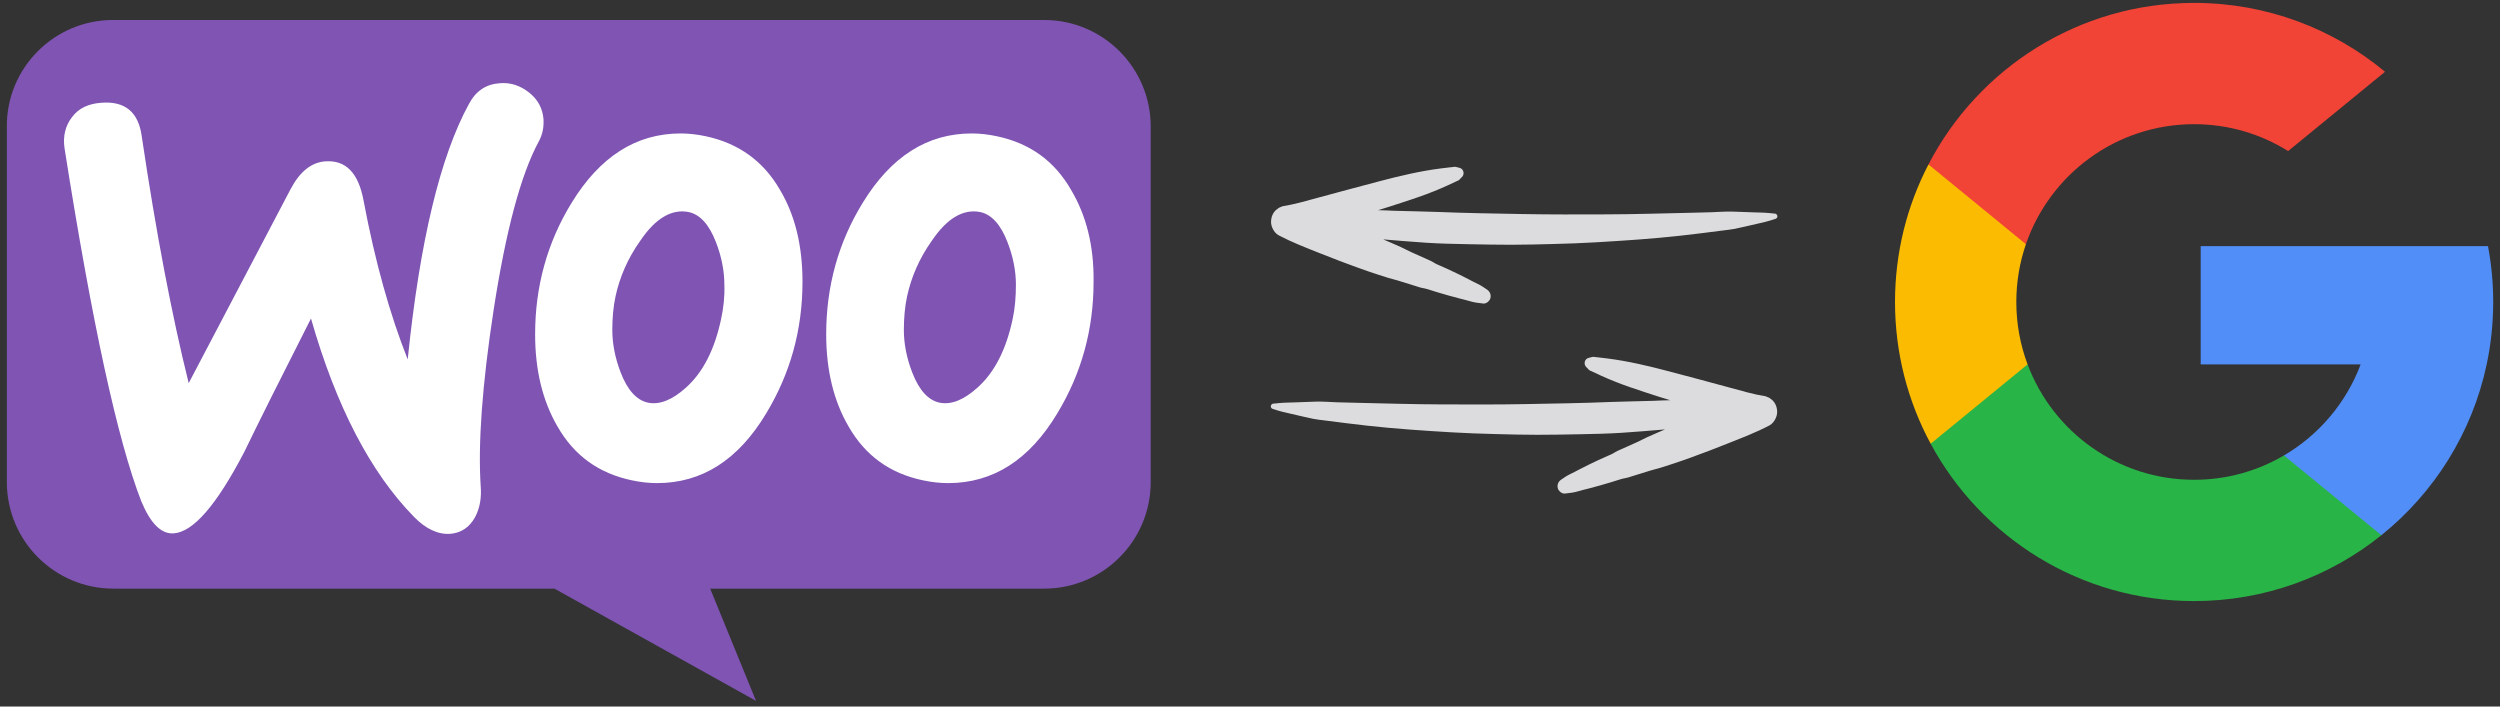 <svg xmlns="http://www.w3.org/2000/svg" width="184" height="52" fill="none" viewBox="0 0 184 52"><rect x="0" y="0" width="184" height="52" fill="#333333" stroke="none"/><g clip-path="url(#clip0_7350_121121)"><path fill="#7F54B3" d="M8.318 1.471H76.845C81.182 1.471 84.693 4.981 84.693 9.318V35.476C84.693 39.813 81.182 43.324 76.845 43.324H52.27L55.644 51.584L40.809 43.324H8.352C4.015 43.324 0.504 39.813 0.504 35.476V9.318C0.47 5.016 3.98 1.471 8.318 1.471Z"/><path fill="#fff" d="M5.298 8.624C5.777 7.973 6.496 7.631 7.454 7.563C9.2 7.426 10.192 8.247 10.432 10.027C11.493 17.18 12.656 23.237 13.888 28.199L21.383 13.928C22.068 12.628 22.923 11.943 23.95 11.875C25.456 11.772 26.38 12.73 26.756 14.749C27.612 19.301 28.707 23.168 30.007 26.454C30.897 17.761 32.403 11.498 34.525 7.631C35.038 6.673 35.791 6.194 36.784 6.125C37.571 6.057 38.289 6.296 38.94 6.81C39.59 7.323 39.932 7.973 40.001 8.761C40.035 9.377 39.932 9.89 39.658 10.403C38.324 12.867 37.228 17.009 36.339 22.758C35.483 28.336 35.175 32.683 35.38 35.797C35.449 36.652 35.312 37.405 34.97 38.056C34.559 38.809 33.943 39.219 33.156 39.288C32.266 39.356 31.342 38.946 30.452 38.022C27.27 34.77 24.737 29.91 22.889 23.442C20.664 27.823 19.022 31.108 17.961 33.298C15.941 37.166 14.23 39.151 12.793 39.254C11.869 39.322 11.082 38.535 10.398 36.892C8.652 32.409 6.77 23.75 4.751 10.917C4.614 10.027 4.819 9.239 5.298 8.624ZM78.844 13.997C77.612 11.841 75.798 10.54 73.368 10.027C72.718 9.89 72.102 9.822 71.52 9.822C68.235 9.822 65.565 11.533 63.478 14.955C61.698 17.864 60.808 21.081 60.808 24.606C60.808 27.241 61.356 29.5 62.451 31.382C63.683 33.538 65.497 34.839 67.927 35.352C68.577 35.489 69.193 35.557 69.775 35.557C73.094 35.557 75.764 33.846 77.817 30.424C79.597 27.48 80.487 24.264 80.487 20.739C80.521 18.069 79.939 15.845 78.844 13.997ZM74.532 23.477C74.053 25.735 73.197 27.412 71.93 28.541C70.938 29.431 70.014 29.808 69.159 29.637C68.337 29.465 67.653 28.747 67.14 27.412C66.728 26.351 66.524 25.29 66.524 24.298C66.524 23.442 66.592 22.587 66.763 21.8C67.071 20.396 67.653 19.027 68.577 17.727C69.706 16.05 70.904 15.366 72.136 15.605C72.957 15.776 73.642 16.495 74.155 17.83C74.566 18.891 74.771 19.951 74.771 20.944C74.771 21.834 74.703 22.689 74.532 23.476V23.477ZM57.42 13.997C56.188 11.841 54.34 10.54 51.944 10.027C51.294 9.89 50.678 9.822 50.096 9.822C46.811 9.822 44.142 11.533 42.054 14.955C40.274 17.864 39.385 21.081 39.385 24.606C39.385 27.241 39.932 29.5 41.027 31.382C42.259 33.538 44.073 34.839 46.503 35.352C47.153 35.489 47.769 35.557 48.351 35.557C51.67 35.557 54.34 33.846 56.393 30.424C58.173 27.48 59.063 24.264 59.063 20.739C59.063 18.069 58.515 15.845 57.42 13.997ZM53.074 23.477C52.595 25.735 51.739 27.412 50.473 28.541C49.48 29.431 48.556 29.808 47.7 29.637C46.879 29.465 46.195 28.747 45.681 27.412C45.271 26.351 45.066 25.29 45.066 24.298C45.066 23.442 45.134 22.587 45.305 21.8C45.613 20.396 46.195 19.027 47.119 17.727C48.248 16.05 49.446 15.366 50.678 15.605C51.499 15.776 52.184 16.495 52.697 17.83C53.108 18.891 53.313 19.951 53.313 20.944C53.348 21.834 53.245 22.689 53.074 23.476V23.477Z"/></g><g clip-path="url(#clip1_7350_121121)"><path fill="#FBBB00" d="M149.231 26.819L147.698 32.54L142.097 32.658C140.423 29.553 139.473 26.001 139.473 22.226C139.473 18.576 140.361 15.134 141.935 12.102H141.936L146.923 13.017L149.107 17.974C148.65 19.306 148.401 20.737 148.401 22.226C148.401 23.842 148.694 25.39 149.231 26.819Z"/><path fill="#518EF8" d="M183.115 18.114C183.368 19.445 183.5 20.821 183.5 22.226C183.5 23.802 183.334 25.34 183.019 26.822C181.947 31.869 179.147 36.275 175.268 39.393L175.267 39.392L168.986 39.071L168.097 33.522C170.671 32.012 172.682 29.65 173.742 26.822H161.971V18.114H173.914H183.115Z"/><path fill="#28B446" d="M175.267 39.392L175.268 39.393C171.495 42.425 166.703 44.239 161.486 44.239C153.103 44.239 145.815 39.554 142.097 32.658L149.23 26.819C151.089 31.78 155.876 35.312 161.486 35.312C163.898 35.312 166.158 34.66 168.096 33.522L175.267 39.392Z"/><path fill="#F14336" d="M175.538 5.281L168.406 11.119C166.4 9.865 164.028 9.14 161.487 9.14C155.749 9.14 150.873 12.834 149.107 17.974L141.936 12.102H141.935C145.598 5.039 152.979 0.213 161.487 0.213C166.828 0.213 171.725 2.115 175.538 5.281Z"/></g><g clip-path="url(#clip2_7350_121121)"><path fill="#DCDCDE" d="M130.614 15.721C130.351 15.697 130.092 15.661 129.828 15.653C129.577 15.645 129.326 15.637 129.071 15.629C128.549 15.614 128.022 15.59 127.5 15.574C126.99 15.558 126.467 15.605 125.957 15.621C125.443 15.637 124.928 15.649 124.414 15.661C122.345 15.705 120.276 15.773 118.202 15.777C116.129 15.785 114.056 15.793 111.987 15.753C109.913 15.713 107.844 15.685 105.771 15.598C104.73 15.554 103.69 15.55 102.653 15.514C102.242 15.502 101.832 15.47 101.421 15.47C102.015 15.29 102.605 15.103 103.191 14.908C103.993 14.641 104.802 14.382 105.583 14.059C105.52 14.086 105.456 14.11 105.388 14.138C105.791 13.979 106.189 13.811 106.584 13.628C106.752 13.548 106.919 13.473 107.087 13.393C107.126 13.373 107.166 13.357 107.206 13.337C107.262 13.313 107.258 13.313 107.202 13.337C107.246 13.321 107.286 13.301 107.33 13.285C107.406 13.241 107.465 13.185 107.509 13.114C107.537 13.082 107.593 13.038 107.605 13.026C107.812 12.815 107.728 12.428 107.429 12.356C107.31 12.328 107.174 12.276 107.055 12.276L106.967 12.288L106.903 12.296C106.851 12.3 106.799 12.308 106.752 12.312C106.524 12.336 106.301 12.364 106.078 12.392C104.523 12.587 102.988 12.954 101.477 13.353C99.974 13.752 98.471 14.15 96.968 14.561C96.118 14.792 95.269 15.043 94.4 15.179L94.125 15.294C94.045 15.354 93.965 15.414 93.886 15.478C93.698 15.665 93.591 15.905 93.559 16.164C93.531 16.375 93.559 16.562 93.638 16.758C93.734 16.985 93.894 17.204 94.117 17.324C95.098 17.838 96.134 18.237 97.163 18.644C98.104 19.018 99.045 19.385 99.998 19.724C100.476 19.892 100.955 20.063 101.441 20.218C101.68 20.294 101.915 20.37 102.155 20.446C102.394 20.521 102.637 20.569 102.876 20.645C103.359 20.797 103.845 20.948 104.328 21.096C104.443 21.131 104.559 21.175 104.678 21.195C104.806 21.219 104.93 21.239 105.053 21.279C105.292 21.355 105.532 21.43 105.767 21.502C106.301 21.67 106.843 21.813 107.382 21.957C107.661 22.033 107.94 22.092 108.215 22.176C108.526 22.272 108.845 22.3 109.168 22.34C109.395 22.367 109.65 22.144 109.698 21.933C109.754 21.686 109.654 21.454 109.447 21.315C109.228 21.167 109.016 21.016 108.777 20.904C108.542 20.797 108.323 20.673 108.095 20.557C107.633 20.326 107.174 20.083 106.7 19.872C106.465 19.768 106.233 19.664 105.998 19.557C105.882 19.505 105.759 19.461 105.647 19.397C105.528 19.329 105.42 19.254 105.296 19.198C104.822 18.986 104.347 18.771 103.873 18.56C103.61 18.444 103.363 18.301 103.104 18.185C102.836 18.066 102.569 17.946 102.298 17.83L102.314 17.838C102.147 17.767 101.979 17.695 101.812 17.623H101.86C102.9 17.715 103.937 17.794 104.977 17.866C106.014 17.934 107.059 17.954 108.099 17.974C109.14 17.998 110.18 18.01 111.221 18.014C112.262 18.014 113.302 17.986 114.343 17.958C115.384 17.93 116.424 17.898 117.465 17.834C119.546 17.711 121.631 17.575 123.704 17.344C124.733 17.228 125.762 17.101 126.79 16.965C127.085 16.925 127.392 16.901 127.683 16.841C127.939 16.79 128.19 16.73 128.441 16.674C128.939 16.566 129.434 16.447 129.928 16.331C130.179 16.271 130.426 16.184 130.674 16.108C130.897 16.04 130.841 15.737 130.622 15.717L130.614 15.721ZM106.939 12.292C106.911 12.292 106.911 12.292 106.939 12.292V12.292Z"/><path fill="#DCDCDE" d="M106.002 12.404C106.026 12.404 106.05 12.4 106.074 12.396C106.11 12.392 106.145 12.384 106.177 12.38C106.118 12.388 106.062 12.396 106.002 12.404Z"/></g><g clip-path="url(#clip3_7350_121121)"><path fill="#DCDCDE" d="M93.734 29.708C93.997 29.684 94.256 29.648 94.519 29.64C94.77 29.632 95.022 29.624 95.277 29.616C95.799 29.6 96.325 29.576 96.848 29.56C97.358 29.544 97.88 29.592 98.391 29.608C98.905 29.624 99.419 29.636 99.934 29.648C102.003 29.692 104.072 29.76 106.145 29.764C108.219 29.772 110.292 29.78 112.361 29.74C114.434 29.7 116.504 29.672 118.577 29.584C119.617 29.541 120.658 29.537 121.695 29.501C122.105 29.489 122.516 29.457 122.927 29.457C122.333 29.277 121.743 29.09 121.156 28.895C120.355 28.628 119.546 28.368 118.764 28.045C118.828 28.073 118.892 28.097 118.96 28.125C118.557 27.966 118.158 27.798 117.763 27.615C117.596 27.535 117.429 27.459 117.261 27.38C117.221 27.36 117.181 27.344 117.142 27.324C117.086 27.3 117.09 27.3 117.145 27.324C117.102 27.308 117.062 27.288 117.018 27.272C116.942 27.228 116.882 27.172 116.838 27.101C116.811 27.069 116.755 27.025 116.743 27.013C116.535 26.801 116.619 26.415 116.918 26.343C117.038 26.315 117.173 26.263 117.293 26.263L117.381 26.275L117.445 26.283C117.496 26.287 117.548 26.295 117.596 26.299C117.823 26.323 118.047 26.351 118.27 26.379C119.825 26.574 121.36 26.941 122.871 27.34C124.374 27.738 125.877 28.137 127.38 28.548C128.229 28.779 129.079 29.03 129.948 29.166L130.223 29.281C130.303 29.341 130.382 29.401 130.462 29.465C130.649 29.652 130.757 29.891 130.789 30.151C130.817 30.362 130.789 30.549 130.709 30.745C130.614 30.972 130.454 31.191 130.231 31.311C129.25 31.825 128.213 32.224 127.185 32.63C126.244 33.005 125.303 33.372 124.35 33.711C123.872 33.878 123.393 34.05 122.907 34.205C122.667 34.281 122.432 34.357 122.193 34.433C121.954 34.508 121.711 34.556 121.471 34.632C120.989 34.783 120.503 34.935 120.02 35.082C119.905 35.118 119.789 35.162 119.669 35.182C119.542 35.206 119.418 35.226 119.294 35.266C119.055 35.342 118.816 35.417 118.581 35.489C118.047 35.657 117.504 35.8 116.966 35.944C116.687 36.019 116.408 36.079 116.133 36.163C115.822 36.259 115.503 36.286 115.18 36.326C114.953 36.354 114.697 36.131 114.65 35.92C114.594 35.672 114.693 35.441 114.901 35.302C115.12 35.154 115.331 35.003 115.571 34.891C115.806 34.783 116.025 34.66 116.252 34.544C116.715 34.313 117.173 34.07 117.648 33.858C117.883 33.755 118.114 33.651 118.35 33.544C118.465 33.492 118.589 33.448 118.7 33.384C118.82 33.316 118.928 33.24 119.051 33.185C119.526 32.973 120 32.758 120.475 32.547C120.738 32.431 120.985 32.288 121.244 32.172C121.511 32.052 121.778 31.933 122.05 31.817L122.034 31.825C122.201 31.753 122.368 31.681 122.536 31.61H122.488C121.447 31.701 120.411 31.781 119.37 31.853C118.334 31.921 117.289 31.941 116.248 31.961C115.208 31.985 114.167 31.997 113.127 32.001C112.086 32.001 111.045 31.973 110.005 31.945C108.964 31.917 107.924 31.885 106.883 31.821C104.802 31.698 102.717 31.562 100.643 31.331C99.615 31.215 98.586 31.087 97.557 30.952C97.262 30.912 96.955 30.888 96.664 30.828C96.409 30.776 96.158 30.717 95.907 30.661C95.408 30.553 94.914 30.434 94.42 30.318C94.168 30.258 93.921 30.171 93.674 30.095C93.451 30.027 93.507 29.724 93.726 29.704L93.734 29.708ZM117.409 26.279C117.437 26.279 117.437 26.279 117.409 26.279V26.279Z"/><path fill="#DCDCDE" d="M118.346 26.391C118.322 26.391 118.298 26.387 118.274 26.383C118.238 26.379 118.202 26.371 118.17 26.367C118.23 26.375 118.286 26.383 118.346 26.391Z"/></g><defs><clipPath id="clip0_7350_121121"><rect width="84.197" height="50.316" fill="#fff" transform="translate(0.5 1.471)"/></clipPath><clipPath id="clip1_7350_121121"><rect width="44.026" height="44.026" fill="#fff" transform="translate(139.473 0.213)"/></clipPath><clipPath id="clip2_7350_121121"><rect width="37.27" height="10.063" fill="#fff" transform="translate(93.539 12.276)"/></clipPath><clipPath id="clip3_7350_121121"><rect width="37.27" height="10.063" fill="#fff" transform="matrix(-1 0 0 1 130.809 26.263)"/></clipPath></defs></svg>